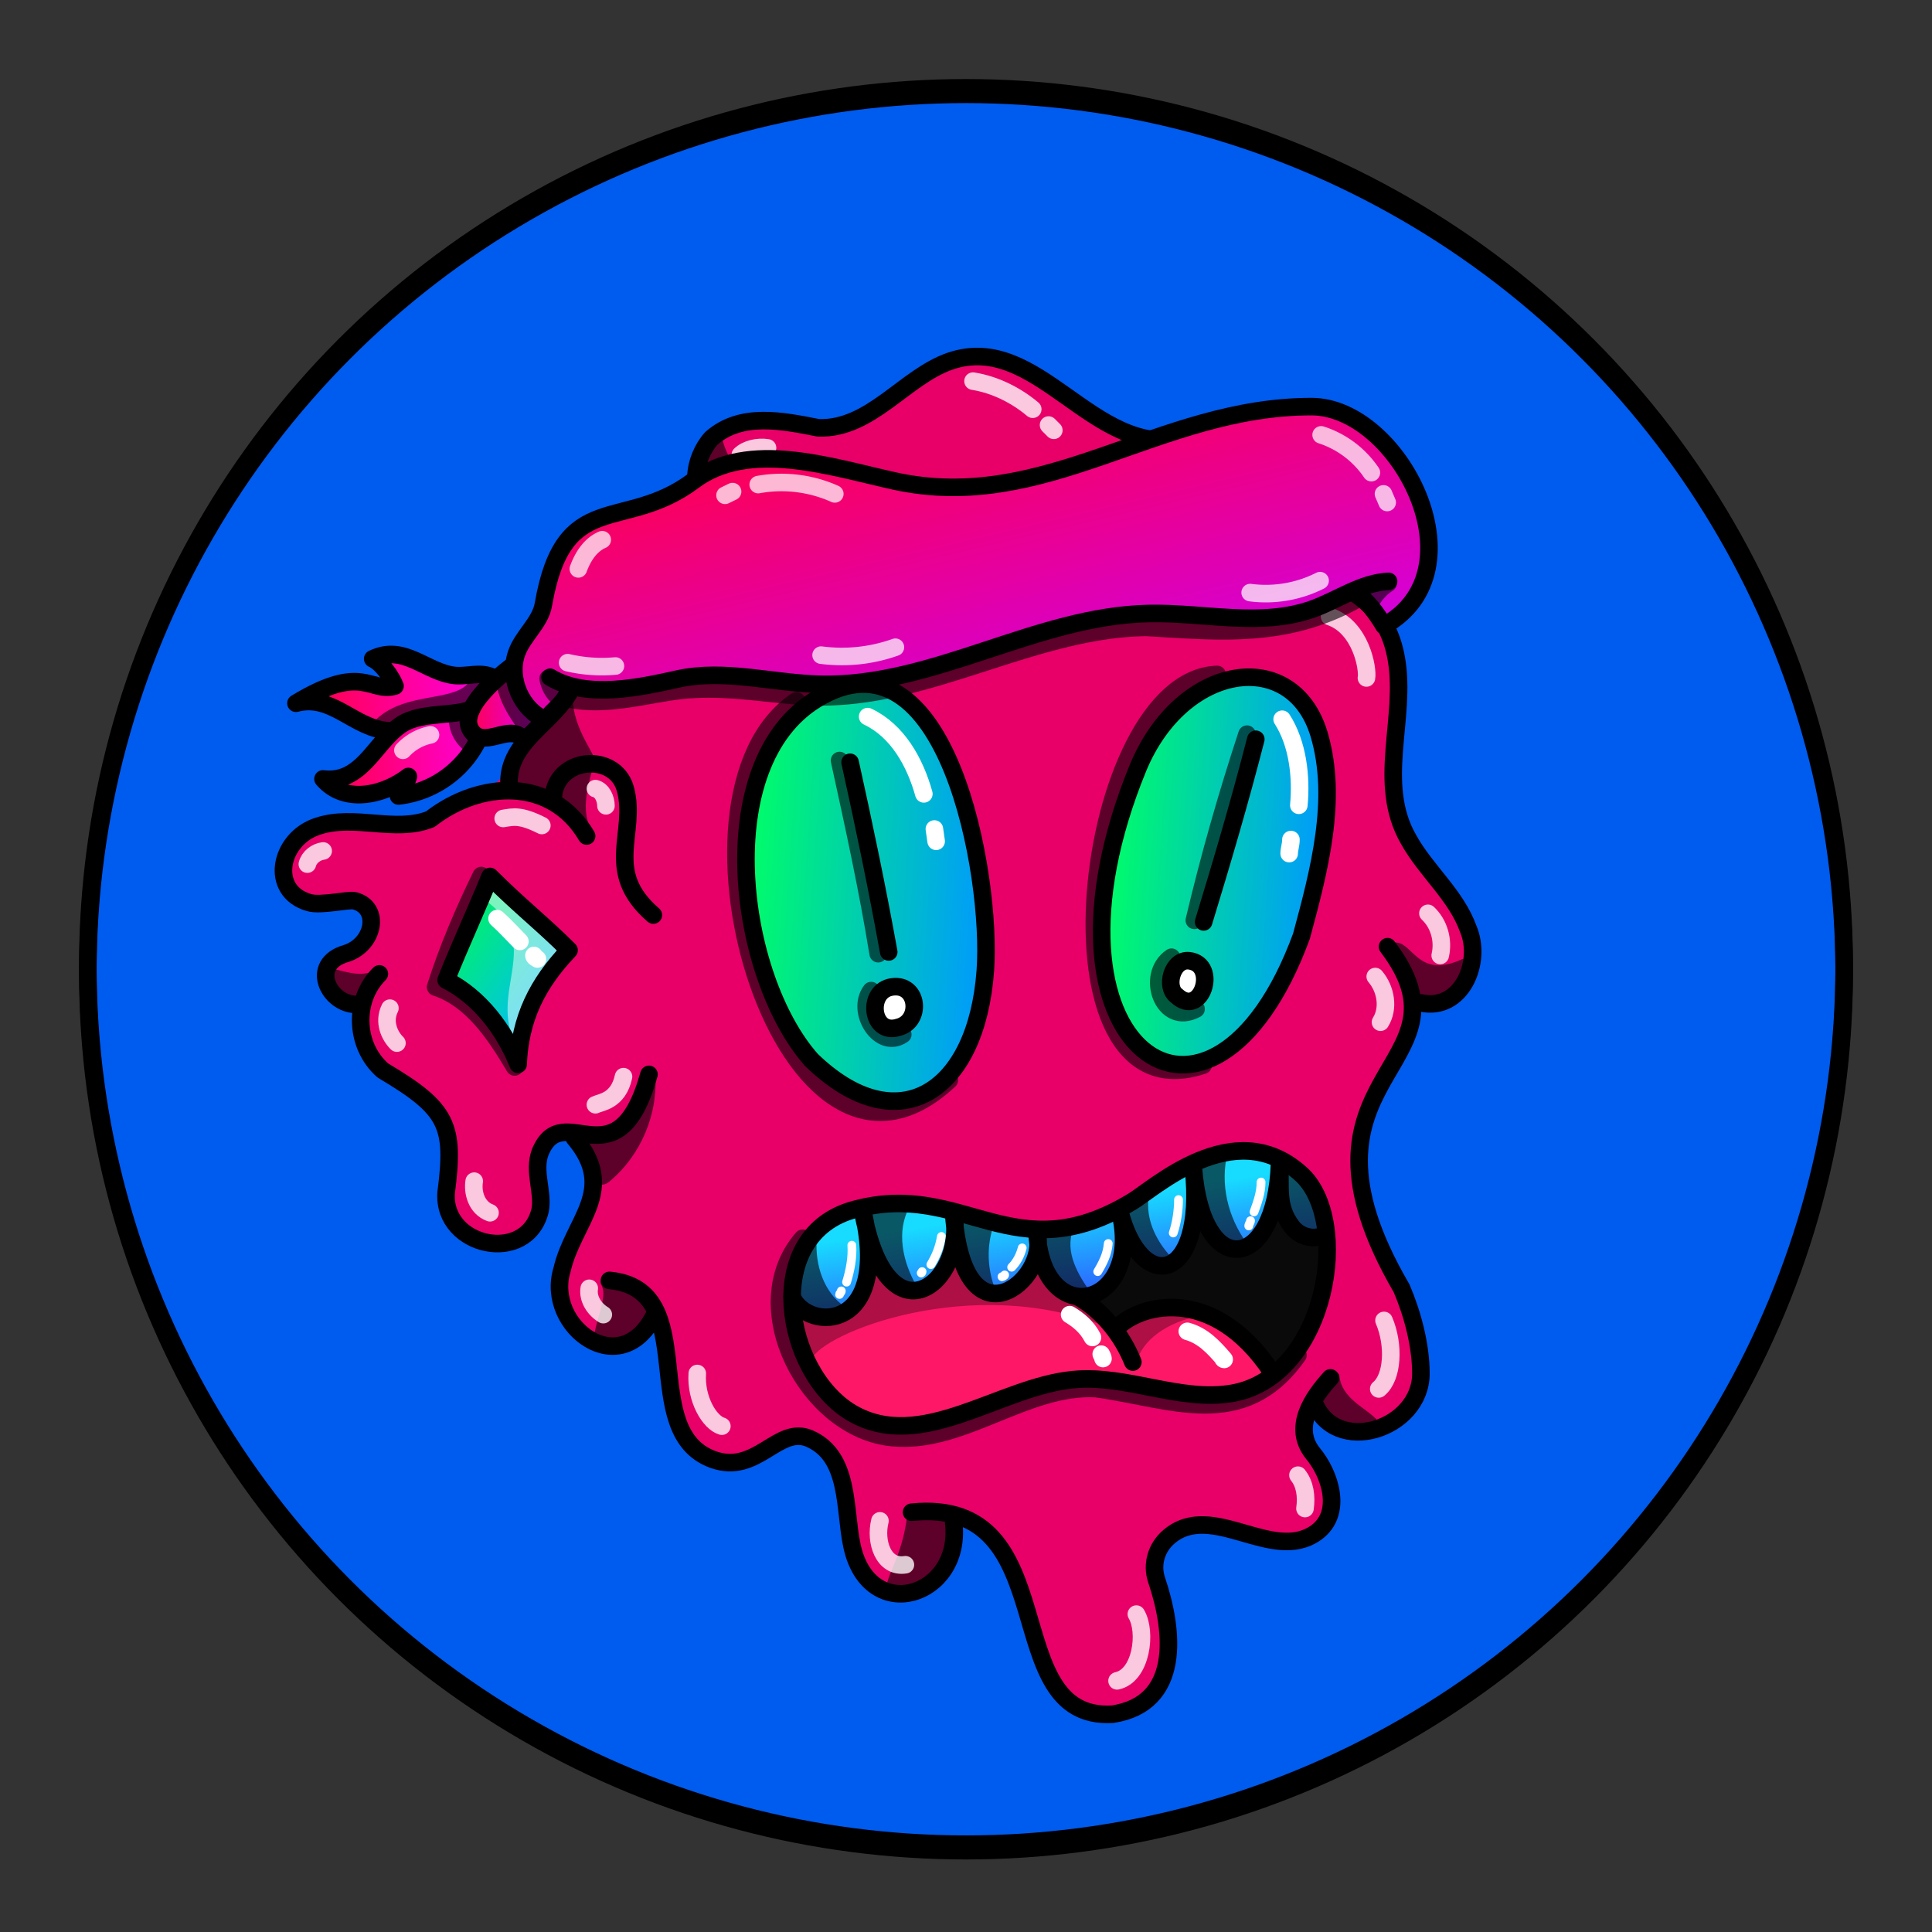 <svg version="1.1" id="Layer_1" xmlns="http://www.w3.org/2000/svg" x="0" y="0" viewBox="0 0 1100 1100" style="enable-background:new 0 0 1100 1100" xml:space="preserve" xmlns:xlink="http://www.w3.org/1999/xlink"><rect x="0" y="0" width="1100" height="1100" fill="#333333" stroke="none"/><style type="text/css">.st301{fill:#005BEF;stroke:#000000;stroke-width:10;stroke-linecap:round;stroke-linejoin:round;stroke-miterlimit:10;}</style><circle class="st301" cx="550" cy="553.7" r="500"/><path d="M533 209.1c-68 59.6-71 20-121 36.5-19.6 10.9-14 30-9.7 39.6 11 23-51 9-69 40.3-10 18 .1 42-7.5 61.8-9 19.6-34 35-37 52.2-43 48-154 7-119 70.4 6 11 33-6 39 9.1 7 17.5-39 29-21 46.7 18 5 21 39.9 57 63.2 14 20 3 51 19 69.1 35.8 38 46-25 41-34.3 4-39 44-11 22 38.7-23 52 11 74 36.5 56.6 24-9 13 39 23 50.9 19.5 37 55 12 67 12 18 1 28 22 29.8 40.3 6.5 63 54 46 59 8 15.5-34 45 49 47 59.9 11 73 69 42 71 17.9 3-54-3-60.1 2-68.3 18.5-31 71 13 90.8-15.5 14-19.7-31-63.5 8-55.4 94 19 19-101 14-120.4-9-35.5 14-106 47-121.7 18-9 17-35.5 7-52.8-9.5-17-25-30.6-31-48.9-13.5-54 22-102-36-133.3-5-3-7-9.5-4-14.4 17-26 1-66-32-71.4-22-3-44 9-66.5 6.3C616 247 579.9 178 533 209.1z" style="fill:#e80068"/><style>.st40{fill:none;stroke:#000;stroke-width:10;stroke-linecap:round;stroke-linejoin:round;stroke-miterlimit:10}.st98{opacity:.6;enable-background:new}</style><g id="Outline"><path class="st98" d="M793 537c-1 .7-1 2-.5 3 5 10 11 35 25 30 8-2 21-13 18-22.4-.5-1-2-2-3-1.5-26 12-28-11-39-9.4v.3zm-34 274.5c6 5 26 8 25-3-6-7-20.6-12-21.5-26C750 772 744 803 759 811.5zm-219.3 52s1 .5 1 .8c9 13.5-3 36-18 40-34 6-9-6-6-44 .3-5.3 22.3 2.7 23 3.2zM342 731c5 7-4 22-4 33 8 13 29.6-5 33-14.9 2-12-17-21-28-20.2-1 .1-1 1.1-1 2.1zm31-120.2c2 23-8 47-26 61.9-13 10.9-17.5-30.6-8-27.9 6 4.2 28-18.8 34-34zm-157-59.9c-8 6-17 3-25 1-11 5 4 20 13.5 16 5-4 12-9 12-15.7-.5-.2-1.5-.2-.5-1.3zM337 473c-6-10-3-23 0-34 0-1 0-2-.6-2-9-9-23 11-19.8 20.7C318 463 338 475 337 472.8v.2z"/><path class="st98" d="M326 392c-2 29 24 45 7 44-7 2-14 1-15 11-1 11-24 0-24.5-1.3C285 433 317 404.5 326 392zm103-118c-9.9-4-16-16-18-25-4-6-9.9 1-11 6-7 54 29.5 28 29 19zm293 9c16 21 29.5 12 40 20.7 3 4 1 9.6-1 14-3 9-13 9-20 4.1-14.5-5.8-22-22.2-19-38.8z"/><path class="st40" d="M347 729c53.5 5 15 86 59 102 25 9 37-19.8 55-11.9 23 10.1 19.6 40 24 60.7 9.6 46 63 29.6 58-12.8"/><path class="st40" d="M519 861c89-9 47.5 119 114.5 115 39-6 35-47 25-76.5-3-9 0-18.5 7-24.5 24.5-21 59 15.5 84-2.5 15-11 8-33-2-45-12-15 0-32 10-43"/><path class="st40" d="M790 539c53 69.8-64 71 8 194.5 6 14 11 32 11 48.5 0 32-49 47.5-61 16"/><path class="st40" d="M721 287c2 51 64 31 74 88 6 34-11.5 71 7 103 10 18 27 31.5 34 51 8 19-4 47-27 42"/><path class="st40" d="M407 290.6c-16-8-12-29.9-2-41 17-15 40.5-10 61-6 29.8 1 49-29 75-38 50-17 81 55 133 44 23-5 48-11 69 1 25 14 33 55 10 75"/><path class="st40" d="M428 278c-16 26.5-51 17.5-76 28.5-20 10.5-28 33-23 55 10 47-43 51-39 88m25 4.5c1.5-23 35-26 41-5 7 25-13 47 16 72"/><path class="st40" d="M334 476c-20-34-61-31.5-89-9.6-20 8-43-3-64 4-22 7-28 37-5 43.5 6.5 2 23-2 26-1 15 4 11 25-5 30-21 6-10 29 6 29"/><path class="st40" d="M216 554.5c-15 15-14 41 2 55 37 22 41 31 36 69.7-2 31 46 41 53.5 10 2-10.8-4-22 0-33 13-32 44 20 62-44.5"/><path class="st40" d="M327 647.9c25 29.7-.5 47-7 75-10 32.5 34 65 53 25"/><path d="M729 262.5c9 4 16 13 18 22.5m-193-68c12.5 2 24.5 8 34 16m9 9 3 3m-163 10c-5.5-.9-12 .6-15.5 4M362 319.6c-9 2-14 10.7-16 19M339 449c4 1 6 6 6 9.8M308.5 470c-12-6-16-5-22-4M175 492c1-4 5-7 9-7.5m38 89.5c-4 8 0 16 4 19.9m44 78.6c-1 6 1 15 9 18m76-77.5c-3 14-13 14.5-16 16m4.5 119.5c-5-3-9-9-8-15M397 782c-1 14.5 7 28 14 30m90 53.9c-3 12 2 27 14.5 25M636 957c14-3 17-28 11-38m96-60.1c1-7 0-14-4-19m46-49.1c8-6.5 9-25 3-39M786 582c5-8 3-19-3-26m37-12c2-8.5-.6-18-7-24m-56-169c18 6 22 30 21 35" style="opacity:.788;fill:none;stroke:#fff;stroke-width:10;stroke-linecap:round;stroke-linejoin:round;stroke-miterlimit:10;enable-background:new"/></g><linearGradient id="a10" gradientUnits="userSpaceOnUse" x1="242.469" y1="-542.713" x2="318.469" y2="-492.713" gradientTransform="translate(0 1066)"><stop offset="0" style="stop-color:#0f4"/><stop offset=".298" style="stop-color:#00e97f"/><stop offset=".781" style="stop-color:#00c8db"/><stop offset="1" style="stop-color:#0bf"/></linearGradient><path style="fill:url(#a10)" d="M279 499.3c-8 19.6-17 39-25 59 19 9.7 33 28 41 48 1-26 10.9-46 29-65-15-15.3-28-25.3-45-42.3v.3z"/><path d="M275.5 512c36 25 1 53 19 84 14-76 63.5-25-16-93.5" style="opacity:.49;fill:#fff;enable-background:new"/><path d="M279 499c-8 19.6-17 39-25 59 19 9.7 33 28 41 48 1-26 10.9-46 29-65-15-15-28-25-45-42z" style="fill:none;stroke:#000;stroke-width:10;stroke-linecap:round;stroke-linejoin:round;stroke-miterlimit:10"/><path d="M274 498.5C264 519 255 540 248 562c21 7 34 27 45 45.5" style="opacity:.6;fill:none;stroke:#000;stroke-width:10;stroke-linecap:round;stroke-linejoin:round;stroke-miterlimit:10;enable-background:new"/><path d="M283 523c4.5 4 9 9 13 13m10 10c-.8-.6-2-1-2-2" style="fill:none;stroke:#fff;stroke-width:10;stroke-linecap:round;stroke-linejoin:round;stroke-miterlimit:10"/><style>.st16,.st40{fill:none;stroke:#fff;stroke-width:10;stroke-linecap:round;stroke-linejoin:round;stroke-miterlimit:10}.st40{stroke:#000}</style><g id="Uhhh"><path d="M454 750c44 128 108 11 219.5 40 76 19.7 48-35-2.5-47.9-89 0 43 77-80.5-18.3-16 19-37.5 19-45.5-6-18 19.6-34 13-46 5-1-.8-3 0-3 1 0 21.2-24 27.2-42 26.2z" style="fill:#fe1767"/><path d="M462 774c6-15 91-49 167-19 2.5-13-29.5-23-39-35-7 23-37 17-48.5-4.9-1 16-22 32-45 3-4 29-19 35-46 29L462 774zm185 2c4-16 23-25 38-27-16-8-37-5-48 9.5l10 17.5z" style="fill:#ae0f45"/><path class="st16" d="M609 748.5c5 3 9.9 7 13 13m5 9.5c.5 1 1 2 1 2.5"/><path d="M622 740c19 37 31-26 106 38 59-75 17-63-1-91-18 49.8-38 12-46 2.6 0 27.5-16 45.5-38 19.9 2 14.5-8 22.5-21 30.5z" style="fill:#0a0a0a"/><linearGradient id="SVGID_00000139981180508707222230000012447543696721124522_" gradientUnits="userSpaceOnUse" x1="599.092" y1="-379.014" x2="612.092" y2="-295.014" gradientTransform="translate(0 1066)"><stop offset="0" style="stop-color:#17dcff"/><stop offset="1" style="stop-color:#3a17ff"/></linearGradient><path style="fill:url(#SVGID_00000139981180508707222230000012447543696721124522_)" d="M453 740.5c16 23 48.5 4 43.5-21.5 19 27 42 19.8 49-9.9 9 59.6 39 13 46 6.9 22 55 46 .5 52-10.5 14 38 30.9-1 38-14 13 29.5 37 17 46-7.5 3 10 15.5 29 26 18 6-21-19.5-76-88.5-30.2-71 71.2-205.1-44.8-212 68.7z"/><path d="M465 706c-1 14 4 29.9 16 38-18 8-29.6-3-30.8-9m67.8-48.1c-8 14-4 32 4 45.5-19-3-25-28-27-44m71 8.6c-4.5 12-4 26 1 38-16-5-20-26-19.8-41.5M611 700c-5 13 3 26 10 36-17.5 4-27-19-28-33m61-22c-2 14 5 27 14.5 36.5-16 3.5-25-15-28-28v1M699 656c-4.5 18 0 37 11 52-20 .5-27-30-27-46m51 3.5c-11.5 39.7 35 55 18 14" style="opacity:.6;enable-background:new"/><path class="st16" d="M676 758c9 2.5 15 9 21 16 0 0-.5 0-.7-.5"/><path d="M718 673c0 6-2 11.5-4 17m-2 5c0 .9-1 2-1 3m-40-15c0 6-1 13-3 19m-37 6c-.5 6-3 11-6 16m-43-13.5c-1 4-3 8-6 11m-4 4.4c0 .5-1 .9-1.5 1M536 704c-1 6-3 11-6 16m-5 4s0 .6-.5.8M485 709c.5 7-1 14.5-3 21m-3 5c0 .8-1 1.5-1 2" style="fill:none;stroke:#fff;stroke-width:5;stroke-linecap:round;stroke-linejoin:round;stroke-miterlimit:10"/><path class="st40" d="M487 688.5c-54 14-41 93-2 116 39.5 23 84-15 126-19 30.6-3 61 13 91 7.7 54-9.8 68-99 38.5-125-38-34-84 9-96 16C577 725 549 672 487 688.5z"/><path class="st40" d="M451 738.5c9 20 57 20 40-49.9 14 78 59 42 52 3 6 77 54 37 47.5 11.3 4 56 61 41 47-13.5 12 48 49 41.5 42-24 5 64 47 59 49-2.9 1 13-2 24 7 35.8 4 5.5 12 8 18 5"/><path class="st40" d="M614 738.5c14 8 25 22 31 37"/><path class="st40" d="M635 757c12-14 55-27 89 24"/><path d="M457 705c-34 39 3 109 51 113.5 39.9 4 76-30 116-27.9 43 6 84 25 115-19" style="opacity:.6;fill:none;stroke:#000;stroke-width:10;stroke-linecap:round;stroke-linejoin:round;stroke-miterlimit:10;enable-background:new"/></g><style>.st68{stroke:#000;stroke-width:10;stroke-linecap:round;stroke-linejoin:round;stroke-miterlimit:10;opacity:.6;fill:none;enable-background:new}</style><g id="alien_00000145779733946831664370000009074345826783358107_"><linearGradient id="SVGID_00000134929046068304295460000003865380033506734480_" gradientUnits="userSpaceOnUse" x1="387.917" y1="548.513" x2="528.981" y2="548.513" gradientTransform="matrix(.998 .068 .068 -.998 -1.427 1023.765)"><stop offset="0" style="stop-color:#0f6"/><stop offset="1" style="stop-color:#09f"/></linearGradient><path style="fill:url(#SVGID_00000134929046068304295460000003865380033506734480_);stroke:#000;stroke-width:10;stroke-linecap:round;stroke-linejoin:round;stroke-miterlimit:10" d="M465 398c-61 37-45 158-3 205.5 49.6 48 94 18 99-50.8 4-54.2-22-199.7-96-154.7z"/><linearGradient id="SVGID_00000155142322038179041680000014658100529363488651_" gradientUnits="userSpaceOnUse" x1="592.641" y1="573.859" x2="716.733" y2="573.859" gradientTransform="matrix(.998 .068 .068 -.998 -1.427 1023.765)"><stop offset="0" style="stop-color:#0f6"/><stop offset="1" style="stop-color:#09f"/></linearGradient><path style="fill:url(#SVGID_00000155142322038179041680000014658100529363488651_);stroke:#000;stroke-width:10;stroke-linecap:round;stroke-linejoin:round;stroke-miterlimit:10" d="M648 437c-66 161 42 235 93 96 10-37 21-78 10-115-15-50-78-41-103 19z"/><path d="M484 434c8 36 15.5 72 22 108m209-121.1c-9 35-19 69-29.7 104" style="stroke:#000;stroke-width:10;stroke-linecap:round;stroke-linejoin:round;stroke-miterlimit:10;fill:none"/><path d="M677 547c-9.6-1-14 15-7 20 14 13 24-18 7-20zm-169 14.9c-15 2-12 28 3.5 23 13.5-3.4 11.5-25.1-3.5-23z" style="fill:#fff;stroke:#000;stroke-width:10;stroke-linecap:round;stroke-linejoin:round;stroke-miterlimit:10"/><path class="st68" d="M453.5 399c-81 54-6 303 87 216M693 384c-77 2.5-105 255-8 222.5"/><path class="st68" d="M478 433c8 36.5 16 73 22 110m-4 21c-9 12 5 34 18 25m196-171c-11.5 35-21.5 70-30 106m-13 21c-15 10-5 39.6 14 29.5"/><path d="M494 408c17 8 27 26 32 44m6 20 1 7m197-69.5c9 14 11 33 9.5 49M735 478c0 3-1 5.5-1 8" style="fill:none;stroke:#fff;stroke-width:10;stroke-linecap:round;stroke-linejoin:round;stroke-miterlimit:10"/></g><defs><linearGradient id="zbb" x1="524.71" y1="224.05" x2="578.63" y2="452.63" gradientUnits="userSpaceOnUse"><stop offset="0" stop-color="#ff004d"/><stop offset="1" stop-color="#c800ff"/></linearGradient><linearGradient id="zbb-2" x1="267" y1="400.7" x2="308.54" y2="400.7" gradientUnits="userSpaceOnUse"><stop offset="0" stop-color="#ff004d"/><stop offset="1" stop-color="#e100ff"/></linearGradient><linearGradient id="zbb-3" x1="189.5" y1="428.13" x2="271.07" y2="428.13" gradientUnits="userSpaceOnUse"><stop offset="0" stop-color="#ff004d"/><stop offset="1" stop-color="#ff00d5"/></linearGradient><linearGradient id="zbb-4" x1="178.74" y1="392.88" x2="276.42" y2="392.88" gradientUnits="userSpaceOnUse"><stop offset="0" stop-color="#ff004d"/><stop offset="1" stop-color="#ff00e1"/></linearGradient><style>.zbb-5{fill:none;stroke-linecap:round;stroke-linejoin:round;stroke-width:10px;stroke:#000}</style></defs><path d="M324.4 392c-3.1 8.8-9.4 11.8-13.8 17.9-13.5-5.6-21.4-23.1-16.6-37.6 3.4-10.2 13.6-17.6 15.4-28.2 11.6-67.1 45.6-40.5 85.5-70.4 31.3-23.5 77.6-8 114.1.1 86.4 19.1 150.1-42.3 237.7-42.3 49.8 0 98 93.3 41.3 124.8-4.3-7.1-9.4-14.4-19.6-20.2-31.1 22.8-73.4 13.1-109 13.2-96.2 6.3-143.7 56.1-249.2 34.8-28.1 0-56 11.4-85.8 7.9Z" style="fill:url(#zbb)"/><path d="M291.2 381.2c-61.5 53.7 13.1 39.9 17.3 28.7-7.6-7.6-16.2-16.9-17.3-28.7Z" style="fill:url(#zbb-2)"/><path d="M265.1 405.3c-45.5-1.4-46.4 27-75.6 41.4a45.9 45.9 0 0 0 41.3-1.7 13.8 13.8 0 0 1-4.1 6c18.3-2.1 38.4-14.1 44.4-32.1-3.2-3.7-5.7-7.6-6-13.6Z" style="fill:url(#zbb-3)"/><path d="M276.4 387.6c-35.8-4.3-47.3-18.6-61.3-13.7 3.8 4.2 8.9 11.3 8.6 16.9a58.7 58.7 0 0 0-45 6.8c13.3 1.3 18.5 28.3 89.9 7.3 2.2-5.6 5-10.9 7.8-17.3Z" style="fill:url(#zbb-4)"/><path class="zbb-5" d="M313.2 385.6c20.9 12.7 51.8 5.6 73.1.9 26.5-5.7 53.9 2.5 81 3.1 64 1.4 122.7-39 186.7-40.3 31.4-.7 63.9 8 93.5-2.6 14.4-5.2 27.7-15 43.1-15.7"/><path class="zbb-5" d="M324.4 392c-3.1 8.8-9.4 11.8-13.8 17.9-13.5-5.6-21.4-23.1-16.6-37.6 3.4-10.2 13.6-17.6 15.4-28.2 11.6-67.1 45.6-40.5 85.5-70.4 31.3-23.5 77.6-8 114.1.1 86.4 19.1 150.1-42.3 237.7-42.3 49.8 0 98 93.3 41.3 124.8-4.3-7.1-9.4-14.4-16.5-18.9"/><path class="zbb-5" d="M291.6 379.2c-11.8 9-32.7 27.7-21.9 38.5 7.7 7.7 22.2-6.6 28.6 4a160.1 160.1 0 0 0 11.7-11.6"/><path class="zbb-5" d="M268.4 403.9c-12.1 4.2-29.4 1.3-40.6 9.1-14.9 10.5-21.9 33.2-43.9 30.5 12.6 14.7 35 9.1 48.6-1.4a40 40 0 0 1-5.6 11.1 57.9 57.9 0 0 0 45-31.3"/><path class="zbb-5" d="M280.3 385.5c-6.9-3.2-14.2-.2-21.3-.9-16.3-1.7-28.9-18.1-46.8-9.5 5.1 2.3 10.7 10.2 12.7 15.5-14.3 4.2-18.3-13.4-56.4 9.8 20.9-5.6 33.1 14.7 53.1 15.7"/><path d="M773.9 340.5c-40.3 22.9-77.1 19.4-121.2 16.7-64.7.8-124.6 41.4-189.3 39.5-25.5-.8-51-7-79-3.2-19.7 2.8-39.7 8.4-59.3 4.7m-13-11.9a18.5 18.5 0 0 0 5.1 10m473.1-64.2a29.1 29.1 0 0 0-8.3 8.1m-494.7 44.1c.1 11.2 6.6 21 13.1 29.8m-27.3-26.6c-7.5 19.1-39 9.5-55.7 26m43.1-4.4a18.4 18.4 0 0 0 6.4 13.8" style="opacity:.6;stroke:#000;fill:none;stroke-linecap:round;stroke-linejoin:round;stroke-width:10px"/><path d="M752.2 247.6a54.8 54.8 0 0 1 28.6 21.5m6.9 12.1 2.1 4.9m-314.5-4.9a74.2 74.2 0 0 0-43.6-5.3m-14.6 4-4.3 2.1m97 86.5a90.8 90.8 0 0 1-42.3 4.5m-124.6-65.7c-6.9 3-11.1 9.8-13.6 16.6m-84.2 94.5a29.4 29.4 0 0 0-15.7 8.8m522.2-96.6a68.4 68.4 0 0 1-39.8 6.8m-388.6 39.9a85.8 85.8 0 0 0 27.2 1.9" style="stroke:#fff;opacity:.72;fill:none;stroke-linecap:round;stroke-linejoin:round;stroke-width:10px"/><circle cx="550" cy="550" r="500" style="fill:none;stroke:#000;stroke-width:10;stroke-linecap:round;stroke-linejoin:round;stroke-miterlimit:10"/></svg>